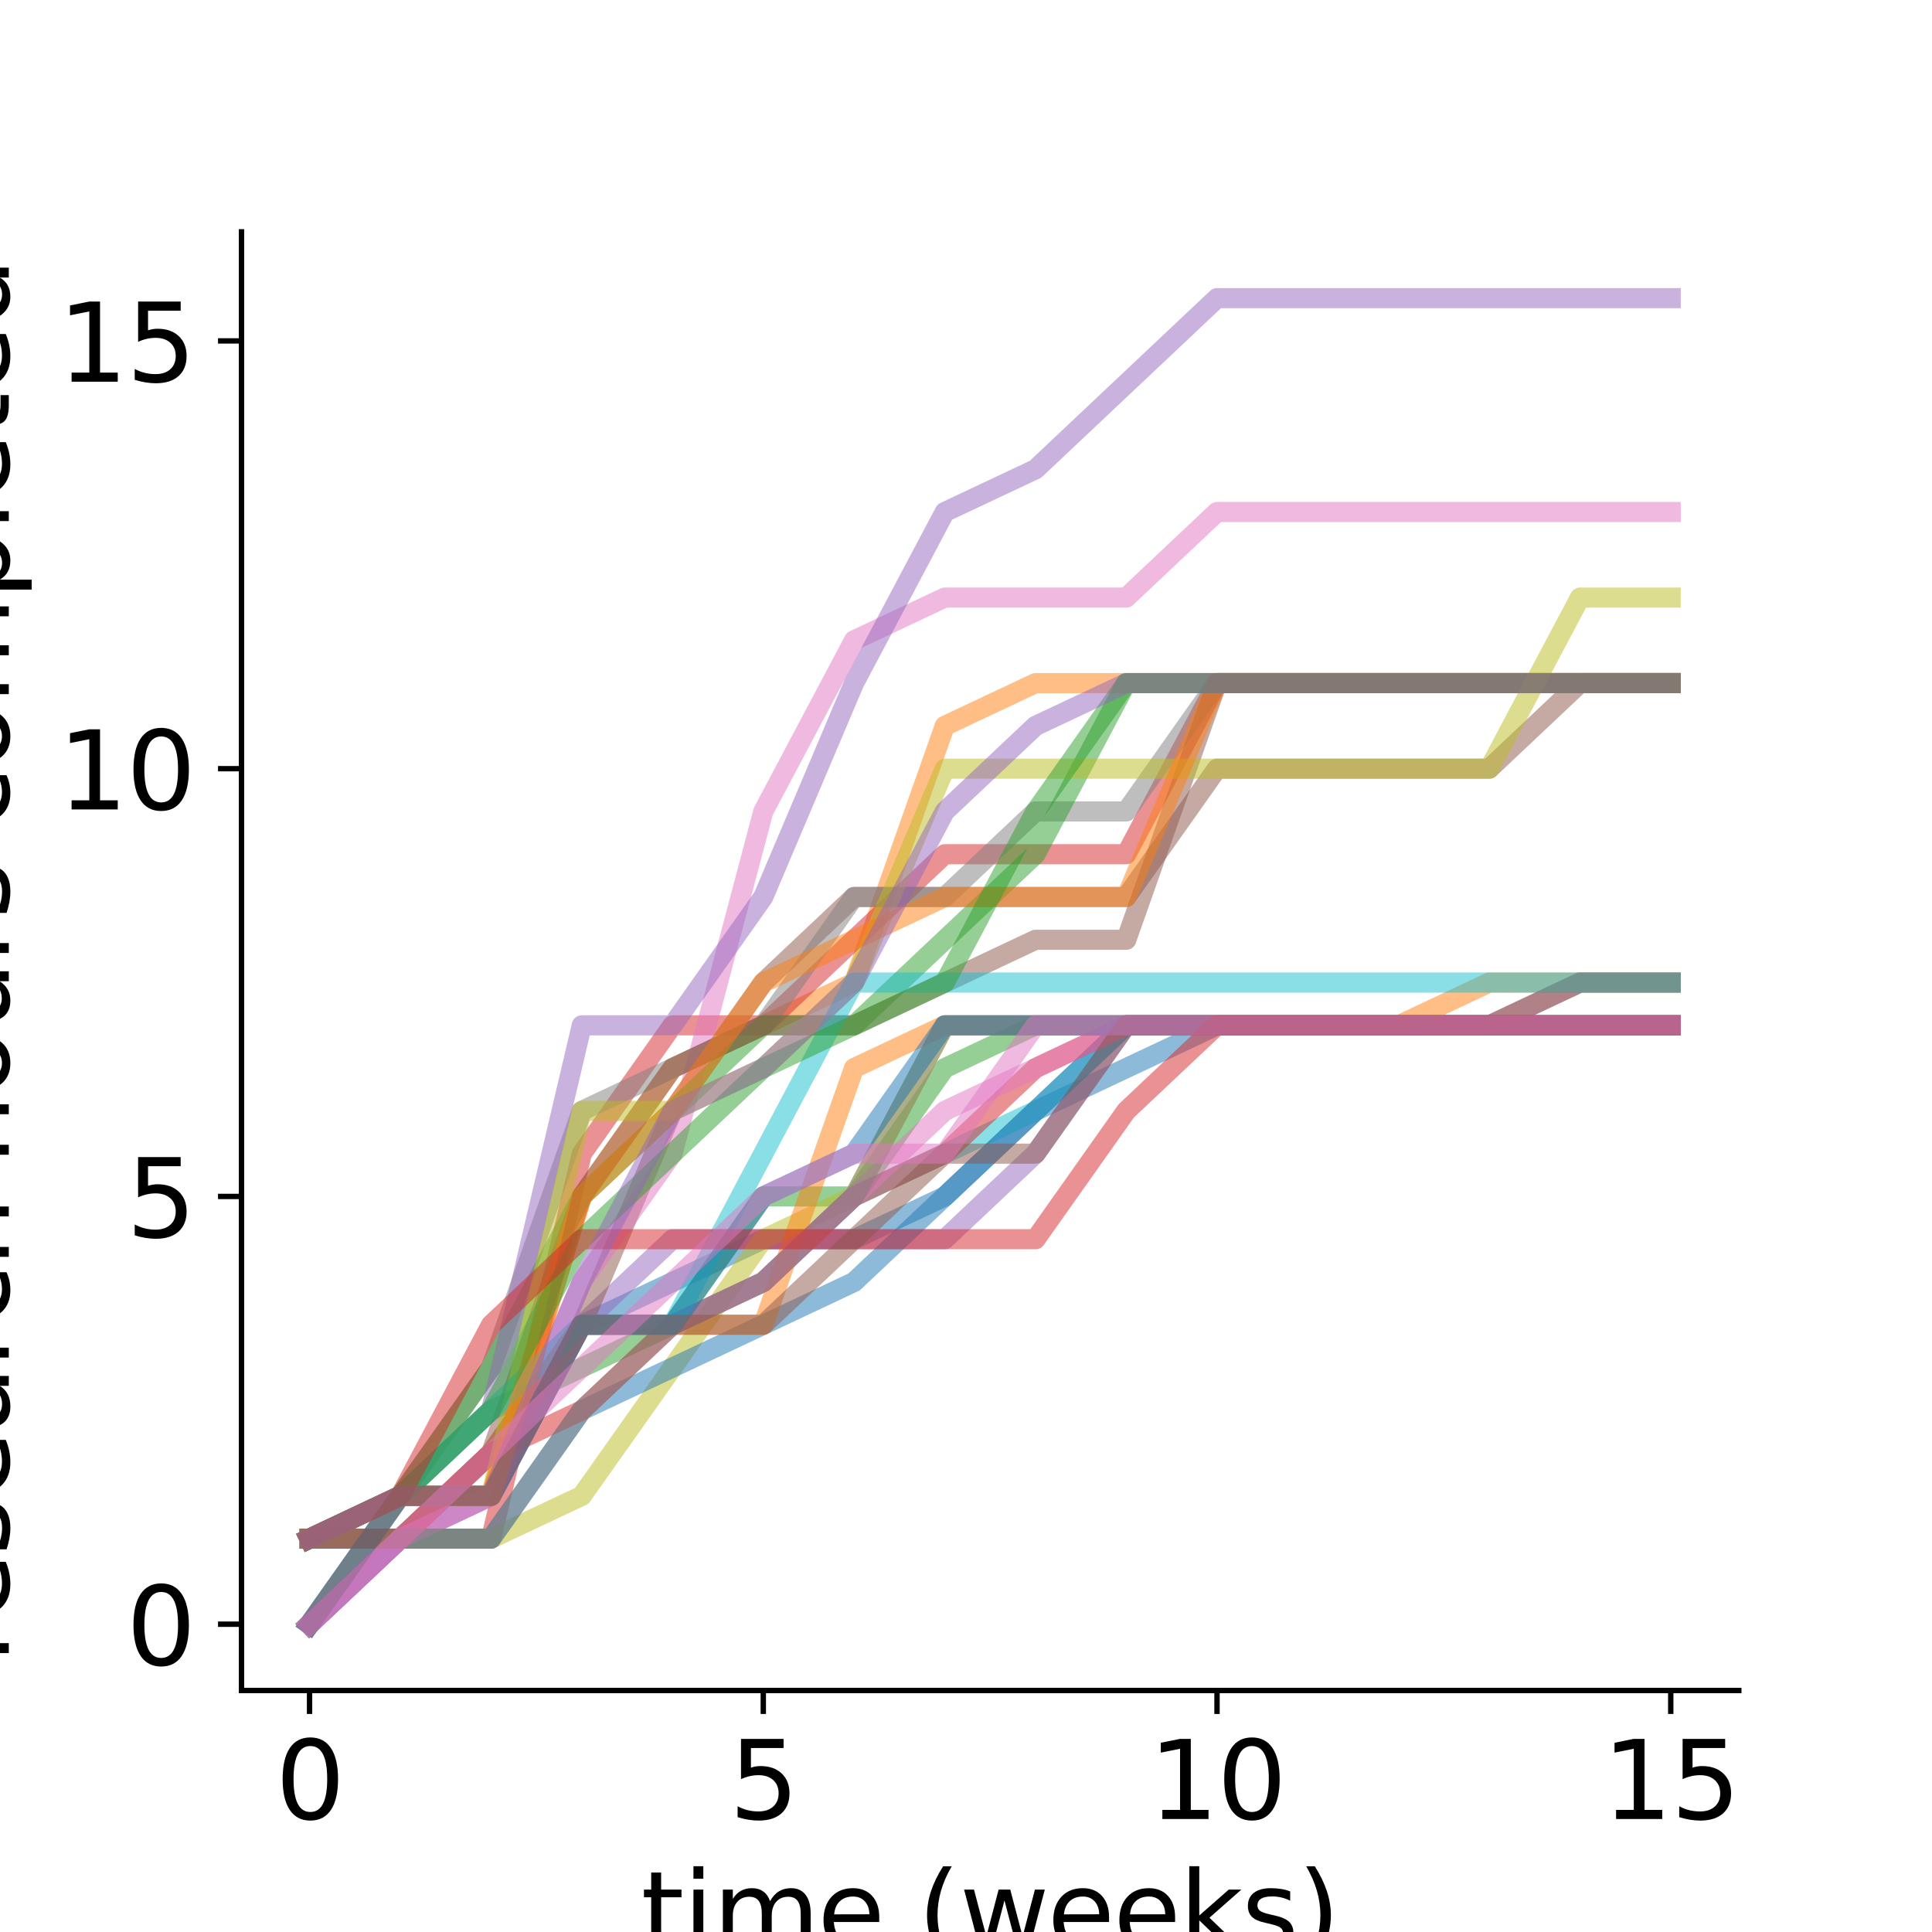 <?xml version="1.0" encoding="utf-8" standalone="no"?>
<!DOCTYPE svg PUBLIC "-//W3C//DTD SVG 1.1//EN"
  "http://www.w3.org/Graphics/SVG/1.1/DTD/svg11.dtd">
<svg xmlns:xlink="http://www.w3.org/1999/xlink" width="288pt" height="288pt" viewBox="0 0 288 288" xmlns="http://www.w3.org/2000/svg" version="1.1">
 <defs>
  <style type="text/css">*{stroke-linejoin: round; stroke-linecap: butt}</style>
 </defs>
 <g id="figure_1">
  <g id="patch_1">
   <path d="M 0 288 
L 288 288 
L 288 0 
L 0 0 
z
" style="fill: #ffffff"/>
  </g>
  <g id="axes_1">
   <g id="patch_2">
    <path d="M 36 252 
L 259.2 252 
L 259.2 34.56 
L 36 34.56 
z
" style="fill: #ffffff"/>
   </g>
   <g id="matplotlib.axis_1">
    <g id="xtick_1">
     <g id="line2d_1">
      <defs>
       <path id="mede6c9b50c" d="M 0 0 
L 0 3.5 
" style="stroke: #000000; stroke-width: 0.8"/>
      </defs>
      <g>
       <use xlink:href="#mede6c9b50c" x="46.145" y="252" style="stroke: #000000; stroke-width: 0.8"/>
      </g>
     </g>
     <g id="text_1">
      <!-- 0 -->
      <g transform="translate(41.055 271.158) scale(0.16 -0.16)">
       <defs>
        <path id="DejaVuSans-30" d="M 2034 4250 
Q 1547 4250 1301 3770 
Q 1056 3291 1056 2328 
Q 1056 1369 1301 889 
Q 1547 409 2034 409 
Q 2525 409 2770 889 
Q 3016 1369 3016 2328 
Q 3016 3291 2770 3770 
Q 2525 4250 2034 4250 
z
M 2034 4750 
Q 2819 4750 3233 4129 
Q 3647 3509 3647 2328 
Q 3647 1150 3233 529 
Q 2819 -91 2034 -91 
Q 1250 -91 836 529 
Q 422 1150 422 2328 
Q 422 3509 836 4129 
Q 1250 4750 2034 4750 
z
" transform="scale(0.016)"/>
       </defs>
       <use xlink:href="#DejaVuSans-30"/>
      </g>
     </g>
    </g>
    <g id="xtick_2">
     <g id="line2d_2">
      <g>
       <use xlink:href="#mede6c9b50c" x="113.782" y="252" style="stroke: #000000; stroke-width: 0.8"/>
      </g>
     </g>
     <g id="text_2">
      <!-- 5 -->
      <g transform="translate(108.692 271.158) scale(0.16 -0.16)">
       <defs>
        <path id="DejaVuSans-35" d="M 691 4666 
L 3169 4666 
L 3169 4134 
L 1269 4134 
L 1269 2991 
Q 1406 3038 1543 3061 
Q 1681 3084 1819 3084 
Q 2600 3084 3056 2656 
Q 3513 2228 3513 1497 
Q 3513 744 3044 326 
Q 2575 -91 1722 -91 
Q 1428 -91 1123 -41 
Q 819 9 494 109 
L 494 744 
Q 775 591 1075 516 
Q 1375 441 1709 441 
Q 2250 441 2565 725 
Q 2881 1009 2881 1497 
Q 2881 1984 2565 2268 
Q 2250 2553 1709 2553 
Q 1456 2553 1204 2497 
Q 953 2441 691 2322 
L 691 4666 
z
" transform="scale(0.016)"/>
       </defs>
       <use xlink:href="#DejaVuSans-35"/>
      </g>
     </g>
    </g>
    <g id="xtick_3">
     <g id="line2d_3">
      <g>
       <use xlink:href="#mede6c9b50c" x="181.418" y="252" style="stroke: #000000; stroke-width: 0.8"/>
      </g>
     </g>
     <g id="text_3">
      <!-- 10 -->
      <g transform="translate(171.238 271.158) scale(0.16 -0.16)">
       <defs>
        <path id="DejaVuSans-31" d="M 794 531 
L 1825 531 
L 1825 4091 
L 703 3866 
L 703 4441 
L 1819 4666 
L 2450 4666 
L 2450 531 
L 3481 531 
L 3481 0 
L 794 0 
L 794 531 
z
" transform="scale(0.016)"/>
       </defs>
       <use xlink:href="#DejaVuSans-31"/>
       <use xlink:href="#DejaVuSans-30" x="63.623"/>
      </g>
     </g>
    </g>
    <g id="xtick_4">
     <g id="line2d_4">
      <g>
       <use xlink:href="#mede6c9b50c" x="249.055" y="252" style="stroke: #000000; stroke-width: 0.8"/>
      </g>
     </g>
     <g id="text_4">
      <!-- 15 -->
      <g transform="translate(238.875 271.158) scale(0.16 -0.16)">
       <use xlink:href="#DejaVuSans-31"/>
       <use xlink:href="#DejaVuSans-35" x="63.623"/>
      </g>
     </g>
    </g>
    <g id="text_5">
     <!-- time (weeks) -->
     <g transform="translate(95.554 290.642) scale(0.16 -0.16)">
      <defs>
       <path id="DejaVuSans-74" d="M 1172 4494 
L 1172 3500 
L 2356 3500 
L 2356 3053 
L 1172 3053 
L 1172 1153 
Q 1172 725 1289 603 
Q 1406 481 1766 481 
L 2356 481 
L 2356 0 
L 1766 0 
Q 1100 0 847 248 
Q 594 497 594 1153 
L 594 3053 
L 172 3053 
L 172 3500 
L 594 3500 
L 594 4494 
L 1172 4494 
z
" transform="scale(0.016)"/>
       <path id="DejaVuSans-69" d="M 603 3500 
L 1178 3500 
L 1178 0 
L 603 0 
L 603 3500 
z
M 603 4863 
L 1178 4863 
L 1178 4134 
L 603 4134 
L 603 4863 
z
" transform="scale(0.016)"/>
       <path id="DejaVuSans-6d" d="M 3328 2828 
Q 3544 3216 3844 3400 
Q 4144 3584 4550 3584 
Q 5097 3584 5394 3201 
Q 5691 2819 5691 2113 
L 5691 0 
L 5113 0 
L 5113 2094 
Q 5113 2597 4934 2840 
Q 4756 3084 4391 3084 
Q 3944 3084 3684 2787 
Q 3425 2491 3425 1978 
L 3425 0 
L 2847 0 
L 2847 2094 
Q 2847 2600 2669 2842 
Q 2491 3084 2119 3084 
Q 1678 3084 1418 2786 
Q 1159 2488 1159 1978 
L 1159 0 
L 581 0 
L 581 3500 
L 1159 3500 
L 1159 2956 
Q 1356 3278 1631 3431 
Q 1906 3584 2284 3584 
Q 2666 3584 2933 3390 
Q 3200 3197 3328 2828 
z
" transform="scale(0.016)"/>
       <path id="DejaVuSans-65" d="M 3597 1894 
L 3597 1613 
L 953 1613 
Q 991 1019 1311 708 
Q 1631 397 2203 397 
Q 2534 397 2845 478 
Q 3156 559 3463 722 
L 3463 178 
Q 3153 47 2828 -22 
Q 2503 -91 2169 -91 
Q 1331 -91 842 396 
Q 353 884 353 1716 
Q 353 2575 817 3079 
Q 1281 3584 2069 3584 
Q 2775 3584 3186 3129 
Q 3597 2675 3597 1894 
z
M 3022 2063 
Q 3016 2534 2758 2815 
Q 2500 3097 2075 3097 
Q 1594 3097 1305 2825 
Q 1016 2553 972 2059 
L 3022 2063 
z
" transform="scale(0.016)"/>
       <path id="DejaVuSans-20" transform="scale(0.016)"/>
       <path id="DejaVuSans-28" d="M 1984 4856 
Q 1566 4138 1362 3434 
Q 1159 2731 1159 2009 
Q 1159 1288 1364 580 
Q 1569 -128 1984 -844 
L 1484 -844 
Q 1016 -109 783 600 
Q 550 1309 550 2009 
Q 550 2706 781 3412 
Q 1013 4119 1484 4856 
L 1984 4856 
z
" transform="scale(0.016)"/>
       <path id="DejaVuSans-77" d="M 269 3500 
L 844 3500 
L 1563 769 
L 2278 3500 
L 2956 3500 
L 3675 769 
L 4391 3500 
L 4966 3500 
L 4050 0 
L 3372 0 
L 2619 2869 
L 1863 0 
L 1184 0 
L 269 3500 
z
" transform="scale(0.016)"/>
       <path id="DejaVuSans-6b" d="M 581 4863 
L 1159 4863 
L 1159 1991 
L 2875 3500 
L 3609 3500 
L 1753 1863 
L 3688 0 
L 2938 0 
L 1159 1709 
L 1159 0 
L 581 0 
L 581 4863 
z
" transform="scale(0.016)"/>
       <path id="DejaVuSans-73" d="M 2834 3397 
L 2834 2853 
Q 2591 2978 2328 3040 
Q 2066 3103 1784 3103 
Q 1356 3103 1142 2972 
Q 928 2841 928 2578 
Q 928 2378 1081 2264 
Q 1234 2150 1697 2047 
L 1894 2003 
Q 2506 1872 2764 1633 
Q 3022 1394 3022 966 
Q 3022 478 2636 193 
Q 2250 -91 1575 -91 
Q 1294 -91 989 -36 
Q 684 19 347 128 
L 347 722 
Q 666 556 975 473 
Q 1284 391 1588 391 
Q 1994 391 2212 530 
Q 2431 669 2431 922 
Q 2431 1156 2273 1281 
Q 2116 1406 1581 1522 
L 1381 1569 
Q 847 1681 609 1914 
Q 372 2147 372 2553 
Q 372 3047 722 3315 
Q 1072 3584 1716 3584 
Q 2034 3584 2315 3537 
Q 2597 3491 2834 3397 
z
" transform="scale(0.016)"/>
       <path id="DejaVuSans-29" d="M 513 4856 
L 1013 4856 
Q 1481 4119 1714 3412 
Q 1947 2706 1947 2009 
Q 1947 1309 1714 600 
Q 1481 -109 1013 -844 
L 513 -844 
Q 928 -128 1133 580 
Q 1338 1288 1338 2009 
Q 1338 2731 1133 3434 
Q 928 4138 513 4856 
z
" transform="scale(0.016)"/>
      </defs>
      <use xlink:href="#DejaVuSans-74"/>
      <use xlink:href="#DejaVuSans-69" x="39.209"/>
      <use xlink:href="#DejaVuSans-6d" x="66.992"/>
      <use xlink:href="#DejaVuSans-65" x="164.404"/>
      <use xlink:href="#DejaVuSans-20" x="225.928"/>
      <use xlink:href="#DejaVuSans-28" x="257.715"/>
      <use xlink:href="#DejaVuSans-77" x="296.729"/>
      <use xlink:href="#DejaVuSans-65" x="378.516"/>
      <use xlink:href="#DejaVuSans-65" x="440.039"/>
      <use xlink:href="#DejaVuSans-6b" x="501.562"/>
      <use xlink:href="#DejaVuSans-73" x="559.473"/>
      <use xlink:href="#DejaVuSans-29" x="611.572"/>
     </g>
    </g>
   </g>
   <g id="matplotlib.axis_2">
    <g id="ytick_1">
     <g id="line2d_5">
      <defs>
       <path id="m35b192f990" d="M 0 0 
L -3.5 0 
" style="stroke: #000000; stroke-width: 0.8"/>
      </defs>
      <g>
       <use xlink:href="#m35b192f990" x="36" y="242.116" style="stroke: #000000; stroke-width: 0.8"/>
      </g>
     </g>
     <g id="text_6">
      <!-- 0 -->
      <g transform="translate(18.82 248.195) scale(0.16 -0.16)">
       <use xlink:href="#DejaVuSans-30"/>
      </g>
     </g>
    </g>
    <g id="ytick_2">
     <g id="line2d_6">
      <g>
       <use xlink:href="#m35b192f990" x="36" y="178.351" style="stroke: #000000; stroke-width: 0.8"/>
      </g>
     </g>
     <g id="text_7">
      <!-- 5 -->
      <g transform="translate(18.82 184.43) scale(0.16 -0.16)">
       <use xlink:href="#DejaVuSans-35"/>
      </g>
     </g>
    </g>
    <g id="ytick_3">
     <g id="line2d_7">
      <g>
       <use xlink:href="#m35b192f990" x="36" y="114.586" style="stroke: #000000; stroke-width: 0.8"/>
      </g>
     </g>
     <g id="text_8">
      <!-- 10 -->
      <g transform="translate(8.64 120.664) scale(0.16 -0.16)">
       <use xlink:href="#DejaVuSans-31"/>
       <use xlink:href="#DejaVuSans-30" x="63.623"/>
      </g>
     </g>
    </g>
    <g id="ytick_4">
     <g id="line2d_8">
      <g>
       <use xlink:href="#m35b192f990" x="36" y="50.82" style="stroke: #000000; stroke-width: 0.8"/>
      </g>
     </g>
     <g id="text_9">
      <!-- 15 -->
      <g transform="translate(8.64 56.899) scale(0.16 -0.16)">
       <use xlink:href="#DejaVuSans-31"/>
       <use xlink:href="#DejaVuSans-35" x="63.623"/>
      </g>
     </g>
    </g>
    <g id="text_10">
     <!-- research hours completed -->
     <g transform="translate(1.312 247.905) rotate(-90) scale(0.16 -0.16)">
      <defs>
       <path id="DejaVuSans-72" d="M 2631 2963 
Q 2534 3019 2420 3045 
Q 2306 3072 2169 3072 
Q 1681 3072 1420 2755 
Q 1159 2438 1159 1844 
L 1159 0 
L 581 0 
L 581 3500 
L 1159 3500 
L 1159 2956 
Q 1341 3275 1631 3429 
Q 1922 3584 2338 3584 
Q 2397 3584 2469 3576 
Q 2541 3569 2628 3553 
L 2631 2963 
z
" transform="scale(0.016)"/>
       <path id="DejaVuSans-61" d="M 2194 1759 
Q 1497 1759 1228 1600 
Q 959 1441 959 1056 
Q 959 750 1161 570 
Q 1363 391 1709 391 
Q 2188 391 2477 730 
Q 2766 1069 2766 1631 
L 2766 1759 
L 2194 1759 
z
M 3341 1997 
L 3341 0 
L 2766 0 
L 2766 531 
Q 2569 213 2275 61 
Q 1981 -91 1556 -91 
Q 1019 -91 701 211 
Q 384 513 384 1019 
Q 384 1609 779 1909 
Q 1175 2209 1959 2209 
L 2766 2209 
L 2766 2266 
Q 2766 2663 2505 2880 
Q 2244 3097 1772 3097 
Q 1472 3097 1187 3025 
Q 903 2953 641 2809 
L 641 3341 
Q 956 3463 1253 3523 
Q 1550 3584 1831 3584 
Q 2591 3584 2966 3190 
Q 3341 2797 3341 1997 
z
" transform="scale(0.016)"/>
       <path id="DejaVuSans-63" d="M 3122 3366 
L 3122 2828 
Q 2878 2963 2633 3030 
Q 2388 3097 2138 3097 
Q 1578 3097 1268 2742 
Q 959 2388 959 1747 
Q 959 1106 1268 751 
Q 1578 397 2138 397 
Q 2388 397 2633 464 
Q 2878 531 3122 666 
L 3122 134 
Q 2881 22 2623 -34 
Q 2366 -91 2075 -91 
Q 1284 -91 818 406 
Q 353 903 353 1747 
Q 353 2603 823 3093 
Q 1294 3584 2113 3584 
Q 2378 3584 2631 3529 
Q 2884 3475 3122 3366 
z
" transform="scale(0.016)"/>
       <path id="DejaVuSans-68" d="M 3513 2113 
L 3513 0 
L 2938 0 
L 2938 2094 
Q 2938 2591 2744 2837 
Q 2550 3084 2163 3084 
Q 1697 3084 1428 2787 
Q 1159 2491 1159 1978 
L 1159 0 
L 581 0 
L 581 4863 
L 1159 4863 
L 1159 2956 
Q 1366 3272 1645 3428 
Q 1925 3584 2291 3584 
Q 2894 3584 3203 3211 
Q 3513 2838 3513 2113 
z
" transform="scale(0.016)"/>
       <path id="DejaVuSans-6f" d="M 1959 3097 
Q 1497 3097 1228 2736 
Q 959 2375 959 1747 
Q 959 1119 1226 758 
Q 1494 397 1959 397 
Q 2419 397 2687 759 
Q 2956 1122 2956 1747 
Q 2956 2369 2687 2733 
Q 2419 3097 1959 3097 
z
M 1959 3584 
Q 2709 3584 3137 3096 
Q 3566 2609 3566 1747 
Q 3566 888 3137 398 
Q 2709 -91 1959 -91 
Q 1206 -91 779 398 
Q 353 888 353 1747 
Q 353 2609 779 3096 
Q 1206 3584 1959 3584 
z
" transform="scale(0.016)"/>
       <path id="DejaVuSans-75" d="M 544 1381 
L 544 3500 
L 1119 3500 
L 1119 1403 
Q 1119 906 1312 657 
Q 1506 409 1894 409 
Q 2359 409 2629 706 
Q 2900 1003 2900 1516 
L 2900 3500 
L 3475 3500 
L 3475 0 
L 2900 0 
L 2900 538 
Q 2691 219 2414 64 
Q 2138 -91 1772 -91 
Q 1169 -91 856 284 
Q 544 659 544 1381 
z
M 1991 3584 
L 1991 3584 
z
" transform="scale(0.016)"/>
       <path id="DejaVuSans-70" d="M 1159 525 
L 1159 -1331 
L 581 -1331 
L 581 3500 
L 1159 3500 
L 1159 2969 
Q 1341 3281 1617 3432 
Q 1894 3584 2278 3584 
Q 2916 3584 3314 3078 
Q 3713 2572 3713 1747 
Q 3713 922 3314 415 
Q 2916 -91 2278 -91 
Q 1894 -91 1617 61 
Q 1341 213 1159 525 
z
M 3116 1747 
Q 3116 2381 2855 2742 
Q 2594 3103 2138 3103 
Q 1681 3103 1420 2742 
Q 1159 2381 1159 1747 
Q 1159 1113 1420 752 
Q 1681 391 2138 391 
Q 2594 391 2855 752 
Q 3116 1113 3116 1747 
z
" transform="scale(0.016)"/>
       <path id="DejaVuSans-6c" d="M 603 4863 
L 1178 4863 
L 1178 0 
L 603 0 
L 603 4863 
z
" transform="scale(0.016)"/>
       <path id="DejaVuSans-64" d="M 2906 2969 
L 2906 4863 
L 3481 4863 
L 3481 0 
L 2906 0 
L 2906 525 
Q 2725 213 2448 61 
Q 2172 -91 1784 -91 
Q 1150 -91 751 415 
Q 353 922 353 1747 
Q 353 2572 751 3078 
Q 1150 3584 1784 3584 
Q 2172 3584 2448 3432 
Q 2725 3281 2906 2969 
z
M 947 1747 
Q 947 1113 1208 752 
Q 1469 391 1925 391 
Q 2381 391 2643 752 
Q 2906 1113 2906 1747 
Q 2906 2381 2643 2742 
Q 2381 3103 1925 3103 
Q 1469 3103 1208 2742 
Q 947 2381 947 1747 
z
" transform="scale(0.016)"/>
      </defs>
      <use xlink:href="#DejaVuSans-72"/>
      <use xlink:href="#DejaVuSans-65" x="38.863"/>
      <use xlink:href="#DejaVuSans-73" x="100.387"/>
      <use xlink:href="#DejaVuSans-65" x="152.486"/>
      <use xlink:href="#DejaVuSans-61" x="214.01"/>
      <use xlink:href="#DejaVuSans-72" x="275.289"/>
      <use xlink:href="#DejaVuSans-63" x="314.152"/>
      <use xlink:href="#DejaVuSans-68" x="369.133"/>
      <use xlink:href="#DejaVuSans-20" x="432.512"/>
      <use xlink:href="#DejaVuSans-68" x="464.299"/>
      <use xlink:href="#DejaVuSans-6f" x="527.678"/>
      <use xlink:href="#DejaVuSans-75" x="588.859"/>
      <use xlink:href="#DejaVuSans-72" x="652.238"/>
      <use xlink:href="#DejaVuSans-73" x="693.352"/>
      <use xlink:href="#DejaVuSans-20" x="745.451"/>
      <use xlink:href="#DejaVuSans-63" x="777.238"/>
      <use xlink:href="#DejaVuSans-6f" x="832.219"/>
      <use xlink:href="#DejaVuSans-6d" x="893.4"/>
      <use xlink:href="#DejaVuSans-70" x="990.812"/>
      <use xlink:href="#DejaVuSans-6c" x="1054.289"/>
      <use xlink:href="#DejaVuSans-65" x="1082.072"/>
      <use xlink:href="#DejaVuSans-74" x="1143.596"/>
      <use xlink:href="#DejaVuSans-65" x="1182.805"/>
      <use xlink:href="#DejaVuSans-64" x="1244.328"/>
     </g>
    </g>
   </g>
   <g id="line2d_9">
    <path d="M 46.145 242.116 
L 59.673 229.363 
L 73.2 222.987 
L 86.727 197.481 
L 100.255 191.104 
L 113.782 184.728 
L 127.309 184.728 
L 140.836 178.351 
L 154.364 165.598 
L 167.891 159.221 
L 181.418 152.845 
L 194.945 152.845 
L 208.473 152.845 
L 222 152.845 
L 235.527 152.845 
L 249.055 152.845 
" clip-path="url(#p4289390025)" style="fill: none; stroke: #1f77b4; stroke-opacity: 0.5; stroke-width: 3; stroke-linecap: square"/>
   </g>
   <g id="line2d_10">
    <path d="M 46.145 229.363 
L 59.673 222.987 
L 73.2 222.987 
L 86.727 178.351 
L 100.255 159.221 
L 113.782 152.845 
L 127.309 146.468 
L 140.836 108.209 
L 154.364 101.832 
L 167.891 101.832 
L 181.418 101.832 
L 194.945 101.832 
L 208.473 101.832 
L 222 101.832 
L 235.527 101.832 
L 249.055 101.832 
" clip-path="url(#p4289390025)" style="fill: none; stroke: #ff7f0e; stroke-opacity: 0.5; stroke-width: 3; stroke-linecap: square"/>
   </g>
   <g id="line2d_11">
    <path d="M 46.145 229.363 
L 59.673 222.987 
L 73.2 210.234 
L 86.727 203.857 
L 100.255 197.481 
L 113.782 178.351 
L 127.309 178.351 
L 140.836 159.221 
L 154.364 152.845 
L 167.891 152.845 
L 181.418 152.845 
L 194.945 152.845 
L 208.473 152.845 
L 222 152.845 
L 235.527 152.845 
L 249.055 152.845 
" clip-path="url(#p4289390025)" style="fill: none; stroke: #2ca02c; stroke-opacity: 0.5; stroke-width: 3; stroke-linecap: square"/>
   </g>
   <g id="line2d_12">
    <path d="M 46.145 229.363 
L 59.673 229.363 
L 73.2 229.363 
L 86.727 171.974 
L 100.255 152.845 
L 113.782 152.845 
L 127.309 140.092 
L 140.836 127.339 
L 154.364 127.339 
L 167.891 127.339 
L 181.418 101.832 
L 194.945 101.832 
L 208.473 101.832 
L 222 101.832 
L 235.527 101.832 
L 249.055 101.832 
" clip-path="url(#p4289390025)" style="fill: none; stroke: #d62728; stroke-opacity: 0.5; stroke-width: 3; stroke-linecap: square"/>
   </g>
   <g id="line2d_13">
    <path d="M 46.145 229.363 
L 59.673 222.987 
L 73.2 222.987 
L 86.727 197.481 
L 100.255 184.728 
L 113.782 184.728 
L 127.309 184.728 
L 140.836 184.728 
L 154.364 171.974 
L 167.891 152.845 
L 181.418 152.845 
L 194.945 152.845 
L 208.473 152.845 
L 222 152.845 
L 235.527 152.845 
L 249.055 152.845 
" clip-path="url(#p4289390025)" style="fill: none; stroke: #9467bd; stroke-opacity: 0.5; stroke-width: 3; stroke-linecap: square"/>
   </g>
   <g id="line2d_14">
    <path d="M 46.145 242.116 
L 59.673 229.363 
L 73.2 216.61 
L 86.727 197.481 
L 100.255 165.598 
L 113.782 146.468 
L 127.309 133.715 
L 140.836 133.715 
L 154.364 133.715 
L 167.891 133.715 
L 181.418 114.586 
L 194.945 114.586 
L 208.473 114.586 
L 222 114.586 
L 235.527 101.832 
L 249.055 101.832 
" clip-path="url(#p4289390025)" style="fill: none; stroke: #8c564b; stroke-opacity: 0.5; stroke-width: 3; stroke-linecap: square"/>
   </g>
   <g id="line2d_15">
    <path d="M 46.145 242.116 
L 59.673 229.363 
L 73.2 222.987 
L 86.727 191.104 
L 100.255 171.974 
L 113.782 120.962 
L 127.309 95.456 
L 140.836 89.079 
L 154.364 89.079 
L 167.891 89.079 
L 181.418 76.326 
L 194.945 76.326 
L 208.473 76.326 
L 222 76.326 
L 235.527 76.326 
L 249.055 76.326 
" clip-path="url(#p4289390025)" style="fill: none; stroke: #e377c2; stroke-opacity: 0.5; stroke-width: 3; stroke-linecap: square"/>
   </g>
   <g id="line2d_16">
    <path d="M 46.145 229.363 
L 59.673 222.987 
L 73.2 203.857 
L 86.727 165.598 
L 100.255 159.221 
L 113.782 152.845 
L 127.309 133.715 
L 140.836 133.715 
L 154.364 120.962 
L 167.891 120.962 
L 181.418 101.832 
L 194.945 101.832 
L 208.473 101.832 
L 222 101.832 
L 235.527 101.832 
L 249.055 101.832 
" clip-path="url(#p4289390025)" style="fill: none; stroke: #7f7f7f; stroke-opacity: 0.5; stroke-width: 3; stroke-linecap: square"/>
   </g>
   <g id="line2d_17">
    <path d="M 46.145 229.363 
L 59.673 229.363 
L 73.2 229.363 
L 86.727 222.987 
L 100.255 203.857 
L 113.782 184.728 
L 127.309 178.351 
L 140.836 152.845 
L 154.364 152.845 
L 167.891 152.845 
L 181.418 152.845 
L 194.945 152.845 
L 208.473 152.845 
L 222 152.845 
L 235.527 152.845 
L 249.055 152.845 
" clip-path="url(#p4289390025)" style="fill: none; stroke: #bcbd22; stroke-opacity: 0.5; stroke-width: 3; stroke-linecap: square"/>
   </g>
   <g id="line2d_18">
    <path d="M 46.145 242.116 
L 59.673 222.987 
L 73.2 222.987 
L 86.727 197.481 
L 100.255 197.481 
L 113.782 191.104 
L 127.309 178.351 
L 140.836 171.974 
L 154.364 165.598 
L 167.891 152.845 
L 181.418 152.845 
L 194.945 152.845 
L 208.473 152.845 
L 222 152.845 
L 235.527 146.468 
L 249.055 146.468 
" clip-path="url(#p4289390025)" style="fill: none; stroke: #17becf; stroke-opacity: 0.5; stroke-width: 3; stroke-linecap: square"/>
   </g>
   <g id="line2d_19">
    <path d="M 46.145 242.116 
L 59.673 229.363 
L 73.2 229.363 
L 86.727 210.234 
L 100.255 203.857 
L 113.782 197.481 
L 127.309 191.104 
L 140.836 178.351 
L 154.364 165.598 
L 167.891 152.845 
L 181.418 152.845 
L 194.945 152.845 
L 208.473 152.845 
L 222 152.845 
L 235.527 152.845 
L 249.055 152.845 
" clip-path="url(#p4289390025)" style="fill: none; stroke: #1f77b4; stroke-opacity: 0.5; stroke-width: 3; stroke-linecap: square"/>
   </g>
   <g id="line2d_20">
    <path d="M 46.145 229.363 
L 59.673 229.363 
L 73.2 216.61 
L 86.727 197.481 
L 100.255 197.481 
L 113.782 197.481 
L 127.309 159.221 
L 140.836 152.845 
L 154.364 152.845 
L 167.891 152.845 
L 181.418 152.845 
L 194.945 152.845 
L 208.473 152.845 
L 222 146.468 
L 235.527 146.468 
L 249.055 146.468 
" clip-path="url(#p4289390025)" style="fill: none; stroke: #ff7f0e; stroke-opacity: 0.5; stroke-width: 3; stroke-linecap: square"/>
   </g>
   <g id="line2d_21">
    <path d="M 46.145 229.363 
L 59.673 222.987 
L 73.2 203.857 
L 86.727 178.351 
L 100.255 165.598 
L 113.782 152.845 
L 127.309 152.845 
L 140.836 140.092 
L 154.364 127.339 
L 167.891 101.832 
L 181.418 101.832 
L 194.945 101.832 
L 208.473 101.832 
L 222 101.832 
L 235.527 101.832 
L 249.055 101.832 
" clip-path="url(#p4289390025)" style="fill: none; stroke: #2ca02c; stroke-opacity: 0.5; stroke-width: 3; stroke-linecap: square"/>
   </g>
   <g id="line2d_22">
    <path d="M 46.145 229.363 
L 59.673 229.363 
L 73.2 216.61 
L 86.727 210.234 
L 100.255 197.481 
L 113.782 191.104 
L 127.309 178.351 
L 140.836 171.974 
L 154.364 159.221 
L 167.891 152.845 
L 181.418 152.845 
L 194.945 152.845 
L 208.473 152.845 
L 222 152.845 
L 235.527 146.468 
L 249.055 146.468 
" clip-path="url(#p4289390025)" style="fill: none; stroke: #d62728; stroke-opacity: 0.5; stroke-width: 3; stroke-linecap: square"/>
   </g>
   <g id="line2d_23">
    <path d="M 46.145 229.363 
L 59.673 222.987 
L 73.2 210.234 
L 86.727 152.845 
L 100.255 152.845 
L 113.782 133.715 
L 127.309 101.832 
L 140.836 76.326 
L 154.364 69.95 
L 167.891 57.197 
L 181.418 44.444 
L 194.945 44.444 
L 208.473 44.444 
L 222 44.444 
L 235.527 44.444 
L 249.055 44.444 
" clip-path="url(#p4289390025)" style="fill: none; stroke: #9467bd; stroke-opacity: 0.5; stroke-width: 3; stroke-linecap: square"/>
   </g>
   <g id="line2d_24">
    <path d="M 46.145 229.363 
L 59.673 229.363 
L 73.2 216.61 
L 86.727 178.351 
L 100.255 159.221 
L 113.782 152.845 
L 127.309 152.845 
L 140.836 146.468 
L 154.364 140.092 
L 167.891 140.092 
L 181.418 101.832 
L 194.945 101.832 
L 208.473 101.832 
L 222 101.832 
L 235.527 101.832 
L 249.055 101.832 
" clip-path="url(#p4289390025)" style="fill: none; stroke: #8c564b; stroke-opacity: 0.5; stroke-width: 3; stroke-linecap: square"/>
   </g>
   <g id="line2d_25">
    <path d="M 46.145 242.116 
L 59.673 229.363 
L 73.2 222.987 
L 86.727 197.481 
L 100.255 197.481 
L 113.782 191.104 
L 127.309 178.351 
L 140.836 165.598 
L 154.364 159.221 
L 167.891 152.845 
L 181.418 152.845 
L 194.945 152.845 
L 208.473 152.845 
L 222 152.845 
L 235.527 152.845 
L 249.055 152.845 
" clip-path="url(#p4289390025)" style="fill: none; stroke: #e377c2; stroke-opacity: 0.5; stroke-width: 3; stroke-linecap: square"/>
   </g>
   <g id="line2d_26">
    <path d="M 46.145 229.363 
L 59.673 229.363 
L 73.2 229.363 
L 86.727 210.234 
L 100.255 197.481 
L 113.782 191.104 
L 127.309 178.351 
L 140.836 152.845 
L 154.364 152.845 
L 167.891 152.845 
L 181.418 152.845 
L 194.945 152.845 
L 208.473 152.845 
L 222 152.845 
L 235.527 152.845 
L 249.055 152.845 
" clip-path="url(#p4289390025)" style="fill: none; stroke: #7f7f7f; stroke-opacity: 0.5; stroke-width: 3; stroke-linecap: square"/>
   </g>
   <g id="line2d_27">
    <path d="M 46.145 229.363 
L 59.673 222.987 
L 73.2 222.987 
L 86.727 165.598 
L 100.255 165.598 
L 113.782 159.221 
L 127.309 146.468 
L 140.836 114.586 
L 154.364 114.586 
L 167.891 114.586 
L 181.418 114.586 
L 194.945 114.586 
L 208.473 114.586 
L 222 114.586 
L 235.527 89.079 
L 249.055 89.079 
" clip-path="url(#p4289390025)" style="fill: none; stroke: #bcbd22; stroke-opacity: 0.5; stroke-width: 3; stroke-linecap: square"/>
   </g>
   <g id="line2d_28">
    <path d="M 46.145 229.363 
L 59.673 222.987 
L 73.2 210.234 
L 86.727 197.481 
L 100.255 197.481 
L 113.782 171.974 
L 127.309 146.468 
L 140.836 146.468 
L 154.364 146.468 
L 167.891 146.468 
L 181.418 146.468 
L 194.945 146.468 
L 208.473 146.468 
L 222 146.468 
L 235.527 146.468 
L 249.055 146.468 
" clip-path="url(#p4289390025)" style="fill: none; stroke: #17becf; stroke-opacity: 0.5; stroke-width: 3; stroke-linecap: square"/>
   </g>
   <g id="line2d_29">
    <path d="M 46.145 242.116 
L 59.673 222.987 
L 73.2 222.987 
L 86.727 197.481 
L 100.255 197.481 
L 113.782 178.351 
L 127.309 171.974 
L 140.836 152.845 
L 154.364 152.845 
L 167.891 152.845 
L 181.418 152.845 
L 194.945 152.845 
L 208.473 152.845 
L 222 152.845 
L 235.527 152.845 
L 249.055 152.845 
" clip-path="url(#p4289390025)" style="fill: none; stroke: #1f77b4; stroke-opacity: 0.5; stroke-width: 3; stroke-linecap: square"/>
   </g>
   <g id="line2d_30">
    <path d="M 46.145 229.363 
L 59.673 222.987 
L 73.2 222.987 
L 86.727 178.351 
L 100.255 165.598 
L 113.782 146.468 
L 127.309 140.092 
L 140.836 133.715 
L 154.364 133.715 
L 167.891 133.715 
L 181.418 101.832 
L 194.945 101.832 
L 208.473 101.832 
L 222 101.832 
L 235.527 101.832 
L 249.055 101.832 
" clip-path="url(#p4289390025)" style="fill: none; stroke: #ff7f0e; stroke-opacity: 0.5; stroke-width: 3; stroke-linecap: square"/>
   </g>
   <g id="line2d_31">
    <path d="M 46.145 229.363 
L 59.673 222.987 
L 73.2 210.234 
L 86.727 184.728 
L 100.255 171.974 
L 113.782 159.221 
L 127.309 152.845 
L 140.836 146.468 
L 154.364 120.962 
L 167.891 101.832 
L 181.418 101.832 
L 194.945 101.832 
L 208.473 101.832 
L 222 101.832 
L 235.527 101.832 
L 249.055 101.832 
" clip-path="url(#p4289390025)" style="fill: none; stroke: #2ca02c; stroke-opacity: 0.5; stroke-width: 3; stroke-linecap: square"/>
   </g>
   <g id="line2d_32">
    <path d="M 46.145 229.363 
L 59.673 222.987 
L 73.2 197.481 
L 86.727 184.728 
L 100.255 184.728 
L 113.782 184.728 
L 127.309 184.728 
L 140.836 184.728 
L 154.364 184.728 
L 167.891 165.598 
L 181.418 152.845 
L 194.945 152.845 
L 208.473 152.845 
L 222 152.845 
L 235.527 152.845 
L 249.055 152.845 
" clip-path="url(#p4289390025)" style="fill: none; stroke: #d62728; stroke-opacity: 0.5; stroke-width: 3; stroke-linecap: square"/>
   </g>
   <g id="line2d_33">
    <path d="M 46.145 229.363 
L 59.673 222.987 
L 73.2 222.987 
L 86.727 191.104 
L 100.255 165.598 
L 113.782 159.221 
L 127.309 146.468 
L 140.836 120.962 
L 154.364 108.209 
L 167.891 101.832 
L 181.418 101.832 
L 194.945 101.832 
L 208.473 101.832 
L 222 101.832 
L 235.527 101.832 
L 249.055 101.832 
" clip-path="url(#p4289390025)" style="fill: none; stroke: #9467bd; stroke-opacity: 0.5; stroke-width: 3; stroke-linecap: square"/>
   </g>
   <g id="line2d_34">
    <path d="M 46.145 242.116 
L 59.673 222.987 
L 73.2 222.987 
L 86.727 197.481 
L 100.255 197.481 
L 113.782 197.481 
L 127.309 184.728 
L 140.836 171.974 
L 154.364 171.974 
L 167.891 152.845 
L 181.418 152.845 
L 194.945 152.845 
L 208.473 152.845 
L 222 152.845 
L 235.527 152.845 
L 249.055 152.845 
" clip-path="url(#p4289390025)" style="fill: none; stroke: #8c564b; stroke-opacity: 0.5; stroke-width: 3; stroke-linecap: square"/>
   </g>
   <g id="line2d_35">
    <path d="M 46.145 242.116 
L 59.673 229.363 
L 73.2 216.61 
L 86.727 203.857 
L 100.255 191.104 
L 113.782 178.351 
L 127.309 171.974 
L 140.836 171.974 
L 154.364 152.845 
L 167.891 152.845 
L 181.418 152.845 
L 194.945 152.845 
L 208.473 152.845 
L 222 152.845 
L 235.527 152.845 
L 249.055 152.845 
" clip-path="url(#p4289390025)" style="fill: none; stroke: #e377c2; stroke-opacity: 0.5; stroke-width: 3; stroke-linecap: square"/>
   </g>
   <g id="patch_3">
    <path d="M 36 252 
L 36 34.56 
" style="fill: none; stroke: #000000; stroke-width: 0.8; stroke-linejoin: miter; stroke-linecap: square"/>
   </g>
   <g id="patch_4">
    <path d="M 36 252 
L 259.2 252 
" style="fill: none; stroke: #000000; stroke-width: 0.8; stroke-linejoin: miter; stroke-linecap: square"/>
   </g>
  </g>
 </g>
 <defs>
  <clipPath id="p4289390025">
   <rect x="36" y="34.56" width="223.2" height="217.44"/>
  </clipPath>
 </defs>
</svg>
